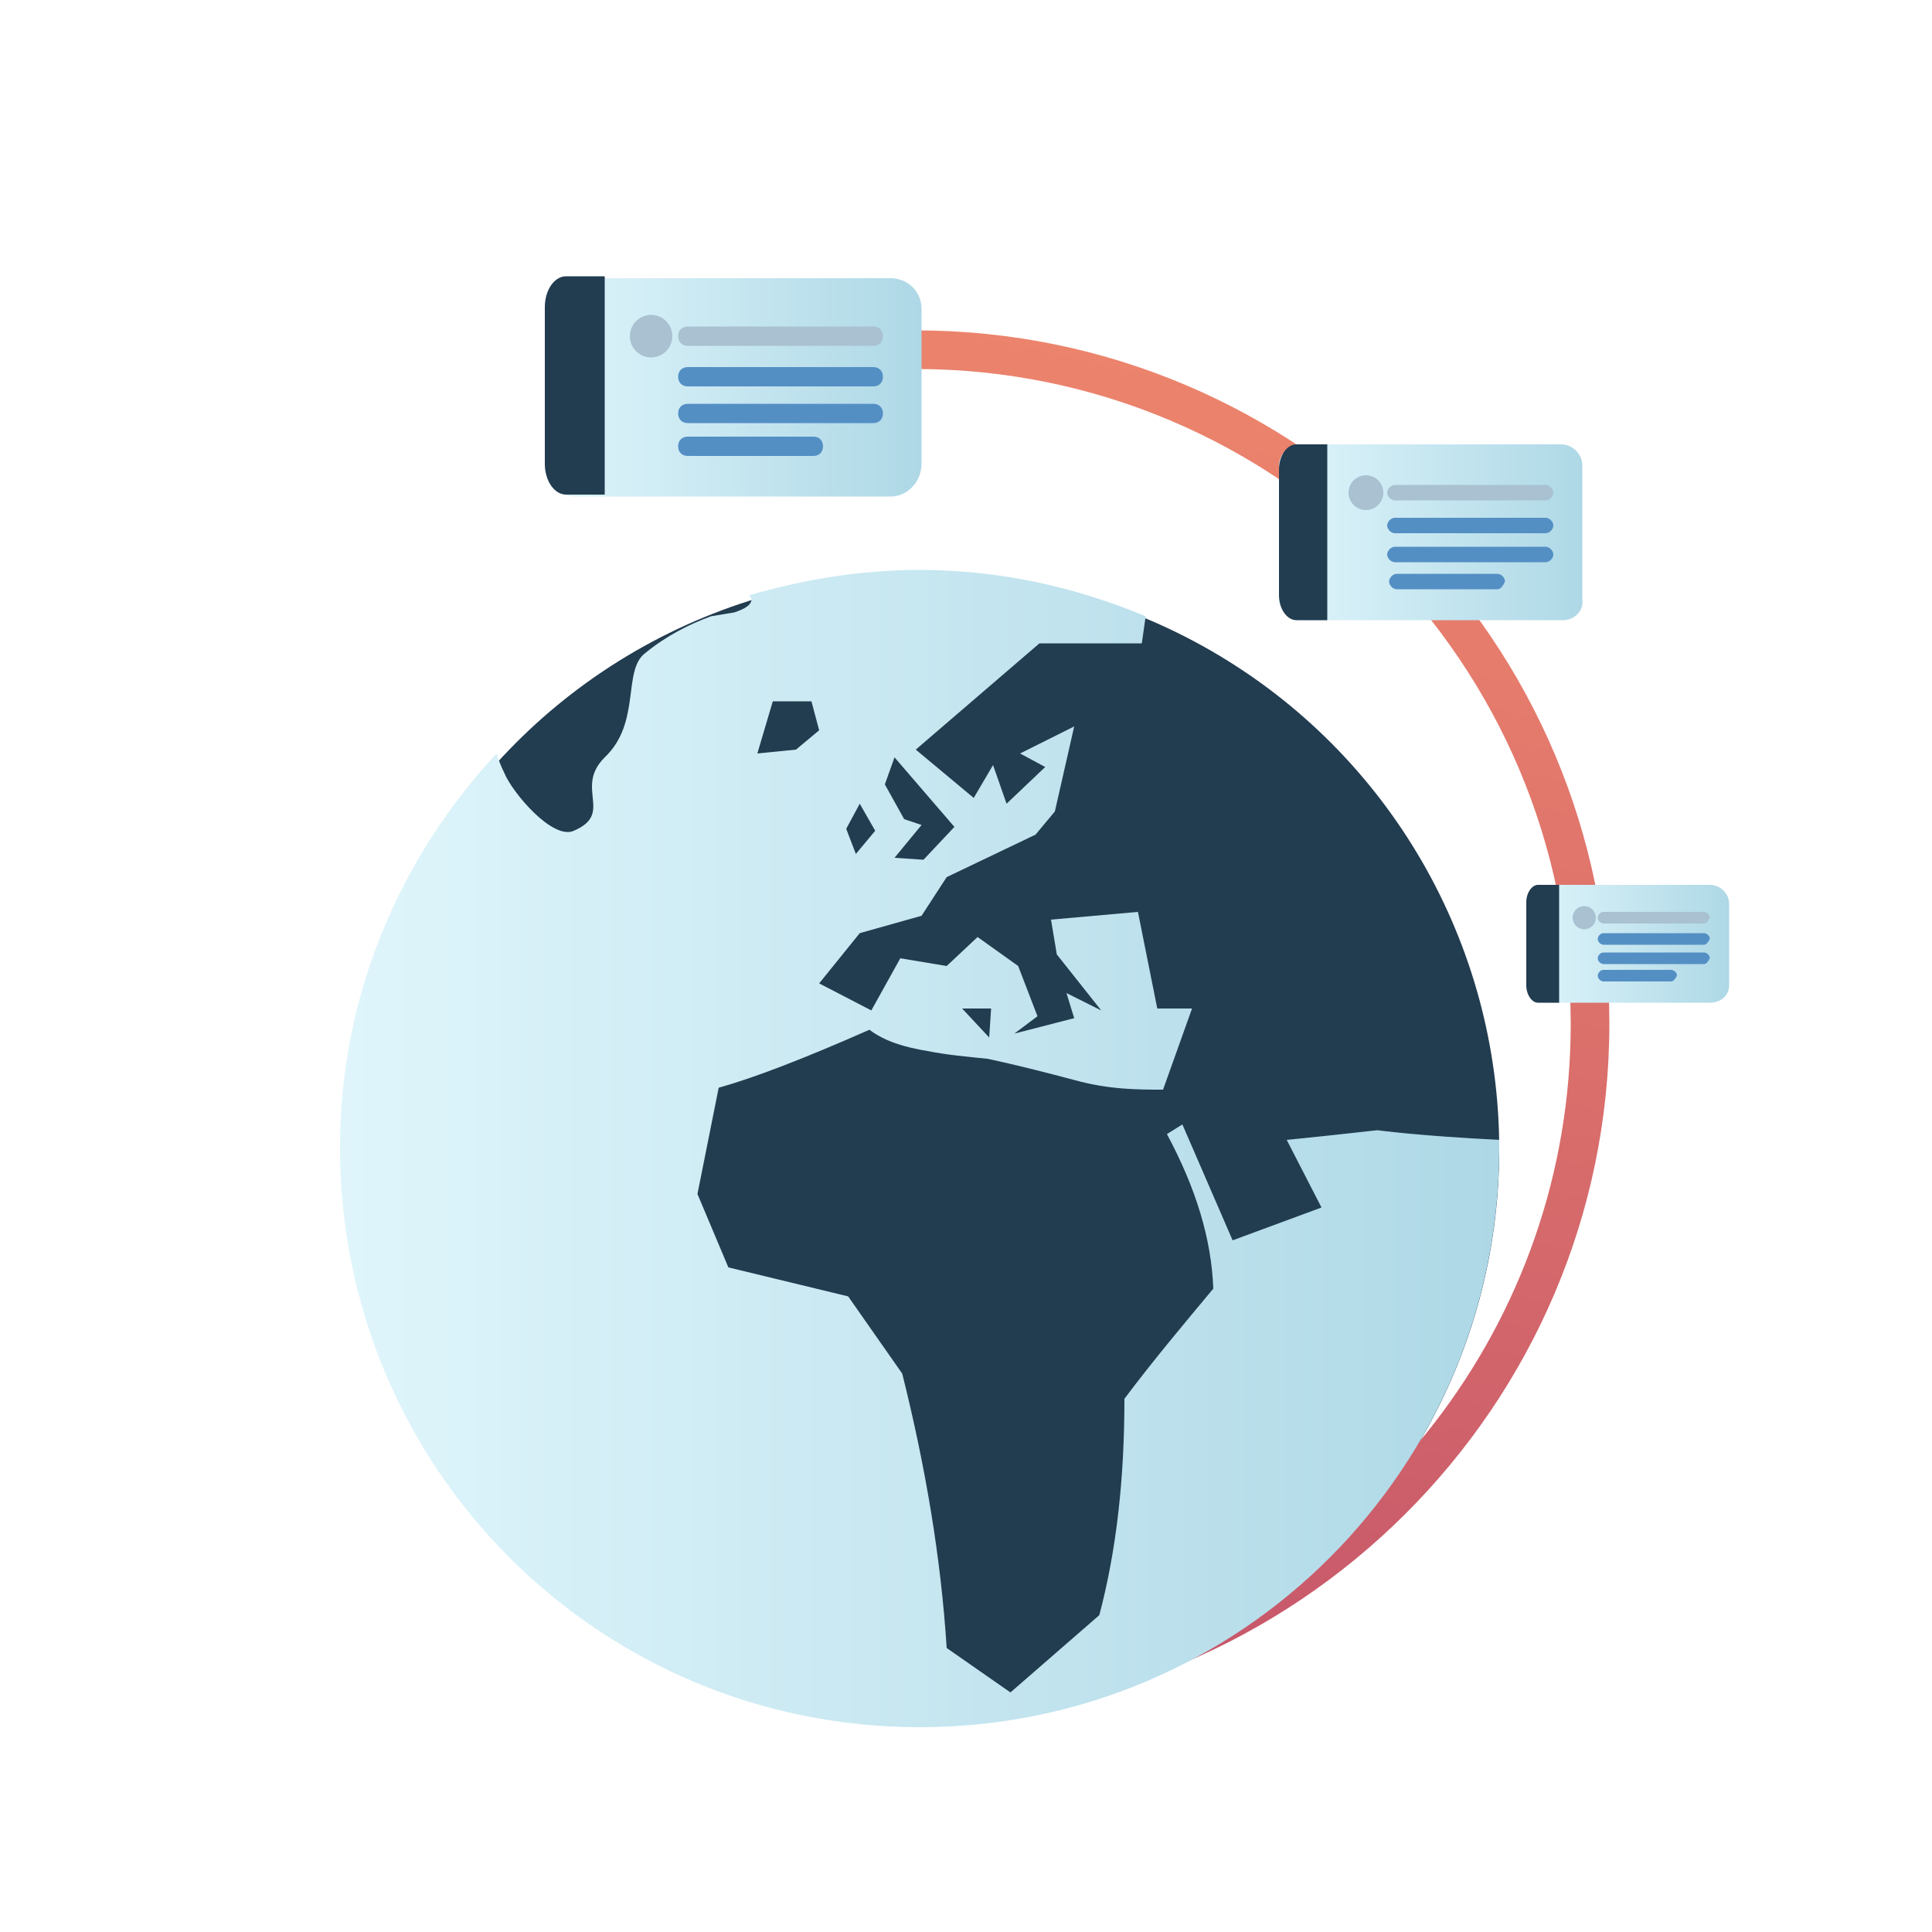 <?xml version="1.0" encoding="utf-8"?>
<!-- Generator: Adobe Illustrator 22.0.0, SVG Export Plug-In . SVG Version: 6.00 Build 0)  -->
<svg version="1.1" id="Слой_1" xmlns="http://www.w3.org/2000/svg" xmlns:xlink="http://www.w3.org/1999/xlink" x="0px" y="0px"
	 viewBox="0 0 100 100" style="enable-background:new 0 0 100 100;" xml:space="preserve">
<style type="text/css">
	.st0{fill:#223C50;}
	.st1{fill:url(#SVGID_1_);}
	.st2{fill:url(#SVGID_2_);}
	.st3{fill:url(#SVGID_3_);}
	.st4{fill:#548FC4;}
	.st5{fill:#A9C1D1;}
	.st6{fill:url(#SVGID_4_);}
	.st7{fill:url(#SVGID_5_);}
</style>
<g>
	<circle class="st0" cx="47.8" cy="59.5" r="29.8"/>
	<g>
		
			<linearGradient id="SVGID_1_" gradientUnits="userSpaceOnUse" x1="70.804" y1="89.713" x2="54.47" y2="16.38" gradientTransform="matrix(1 0 0 -1 0 100)">
			<stop  offset="0" style="stop-color:#F28B6C"/>
			<stop  offset="1" style="stop-color:#C7586B"/>
		</linearGradient>
		<path class="st1" d="M47.3,88.9c-0.6,0-1-0.4-1-1s0.4-1,1-1c1,0,1.9,0,2.9-0.1c0.8-0.1,1.6,1.5,2.4,1.3c1.4-0.2,2.6-2.1,4-2.5
			c14.2-4,24.7-17.1,24.7-32.6c0-18.7-15.2-33.9-33.9-33.9c-0.6,0-1-0.4-1-1s0.4-1,1-1c19.8,0,35.9,16.1,35.9,35.9
			S67.1,88.9,47.3,88.9z"/>
	</g>
	
		<linearGradient id="SVGID_2_" gradientUnits="userSpaceOnUse" x1="17.755" y1="40.55" x2="77.755" y2="40.55" gradientTransform="matrix(1 0 0 -1 0 100)">
		<stop  offset="0" style="stop-color:#DFF5FB"/>
		<stop  offset="0.25" style="stop-color:#D3EEF6"/>
		<stop  offset="1" style="stop-color:#AED8E6"/>
	</linearGradient>
	<path class="st2" d="M71.3,58.5c-0.1,0-1.7,0.2-4.7,0.5l1.8,3.5l-4.6,1.7l-2.6-6l-0.8,0.5c1.5,2.8,2.3,5.4,2.4,8
		c-1.5,1.8-3.1,3.7-4.6,5.7c0,4.1-0.4,7.8-1.3,11.2l-4.6,4L49,85.3c-0.3-4.7-1.1-9.4-2.3-14.2l-2.8-4l-6.2-1.5l-1.6-3.8l1.1-5.5
		c1.8-0.5,4.4-1.5,7.8-3c0.8,0.6,1.8,0.9,3,1.1c1,0.2,2.1,0.3,3.1,0.4c0,0,1.5,0.3,4.5,1.1c1.8,0.5,3.3,0.5,4.6,0.5l1.5-4.2h-1.8
		l-1-5l-4.5,0.4l0.3,1.8l2.3,2.9l-1.8-0.9l0.4,1.3l-3.1,0.8l1.2-0.9l-1-2.6l-2.1-1.5L49,50l-2.4-0.4l-1.5,2.7l-2.7-1.4l2.1-2.6
		l3.2-0.9l1.3-2l4.6-2.2l1-1.2l1-4.4L52.8,39l1.3,0.7l-2,1.9l-0.7-2l-1,1.7l-3-2.5l6.4-5.5h5.3l0.2-1.4c-3.6-1.5-7.5-2.4-11.7-2.4
		c-3.1,0-6,0.5-8.8,1.3c0,0.1,0.1,0.2,0.1,0.2c0,0.3-0.3,0.5-0.9,0.7l-1.2,0.2c-1.1,0.4-2.3,1-3.4,1.9c-1.2,0.9-0.2,3.6-2.1,5.4
		c-1.6,1.6,0.5,2.9-1.6,3.8c-1.1,0.5-3.2-2-3.6-3c-0.2-0.4-0.3-0.7-0.4-1c-5,5.4-8.1,12.5-8.1,20.4c0,16.6,13.4,30,30,30
		s30-13.4,30-30c0-0.1,0-0.3,0-0.4C73.5,58.8,71.3,58.5,71.3,58.5z M51.3,52.2l-0.1,1.5l-1.4-1.5H51.3z M46.3,39.2l3.1,3.6l-1.6,1.7
		l-1.5-0.1l1.4-1.7l-0.9-0.3l-1-1.8L46.3,39.2z M44.5,41.6l0.8,1.4l-1,1.2l-0.5-1.3L44.5,41.6z M40,36.3h2l0.4,1.5l-1.2,1l-2,0.2
		L40,36.3z"/>
	<g>
		
			<linearGradient id="SVGID_3_" gradientUnits="userSpaceOnUse" x1="28.129" y1="79.95" x2="47.732" y2="79.95" gradientTransform="matrix(1 0 0 -1 0 100)">
			<stop  offset="0" style="stop-color:#DFF5FB"/>
			<stop  offset="0.25" style="stop-color:#D3EEF6"/>
			<stop  offset="1" style="stop-color:#AED8E6"/>
		</linearGradient>
		<path class="st3" d="M46.1,25.7H29.8c-0.9,0-1.6-0.7-1.6-1.6V16c0-0.9,0.7-1.6,1.6-1.6h16.3c0.9,0,1.6,0.7,1.6,1.6v8
			C47.7,24.9,47,25.7,46.1,25.7z"/>
		<path class="st0" d="M31.3,14.3h-2c-0.6,0-1.1,0.7-1.1,1.6V24c0,0.9,0.5,1.6,1.1,1.6h2V14.3z"/>
		<g>
			<path class="st4" d="M45.2,20h-9.6c-0.3,0-0.5-0.2-0.5-0.5l0,0c0-0.3,0.2-0.5,0.5-0.5h9.6c0.3,0,0.5,0.2,0.5,0.5l0,0
				C45.7,19.8,45.5,20,45.2,20z"/>
		</g>
		<g>
			<path class="st4" d="M45.2,21.9h-9.6c-0.3,0-0.5-0.2-0.5-0.5l0,0c0-0.3,0.2-0.5,0.5-0.5h9.6c0.3,0,0.5,0.2,0.5,0.5l0,0
				C45.7,21.7,45.5,21.9,45.2,21.9z"/>
		</g>
		<g>
			<path class="st4" d="M42.1,23.6h-6.5c-0.3,0-0.5-0.2-0.5-0.5l0,0c0-0.3,0.2-0.5,0.5-0.5h6.5c0.3,0,0.5,0.2,0.5,0.5l0,0
				C42.6,23.4,42.4,23.6,42.1,23.6z"/>
		</g>
		<g>
			<path class="st5" d="M45.2,17.9h-9.6c-0.3,0-0.5-0.2-0.5-0.5l0,0c0-0.3,0.2-0.5,0.5-0.5h9.6c0.3,0,0.5,0.2,0.5,0.5l0,0
				C45.7,17.7,45.5,17.9,45.2,17.9z"/>
			<circle class="st5" cx="33.7" cy="17.4" r="1.1"/>
		</g>
	</g>
	<g>
		
			<linearGradient id="SVGID_4_" gradientUnits="userSpaceOnUse" x1="66.2" y1="72.45" x2="82.001" y2="72.45" gradientTransform="matrix(1 0 0 -1 0 100)">
			<stop  offset="0" style="stop-color:#DFF5FB"/>
			<stop  offset="0.25" style="stop-color:#D3EEF6"/>
			<stop  offset="1" style="stop-color:#AED8E6"/>
		</linearGradient>
		<path class="st6" d="M80.9,32.1H67.3c-0.6,0-1.1-0.5-1.1-1.1v-6.9c0-0.6,0.5-1.1,1.1-1.1h13.5c0.6,0,1.1,0.5,1.1,1.1V31
			C82,31.6,81.5,32.1,80.9,32.1z"/>
		<path class="st0" d="M68.7,23h-1.6c-0.5,0-0.9,0.6-0.9,1.3v6.5c0,0.7,0.4,1.3,0.9,1.3h1.6V23z"/>
		<g>
			<path class="st4" d="M80,27.6h-7.8c-0.2,0-0.4-0.2-0.4-0.4l0,0c0-0.2,0.2-0.4,0.4-0.4H80c0.2,0,0.4,0.2,0.4,0.4l0,0
				C80.4,27.4,80.2,27.6,80,27.6z"/>
		</g>
		<g>
			<path class="st4" d="M80,29.1h-7.8c-0.2,0-0.4-0.2-0.4-0.4l0,0c0-0.2,0.2-0.4,0.4-0.4H80c0.2,0,0.4,0.2,0.4,0.4l0,0
				C80.4,28.9,80.2,29.1,80,29.1z"/>
		</g>
		<g>
			<path class="st4" d="M77.5,30.5h-5.2c-0.2,0-0.4-0.2-0.4-0.4l0,0c0-0.2,0.2-0.4,0.4-0.4h5.2c0.2,0,0.4,0.2,0.4,0.4l0,0
				C77.8,30.3,77.7,30.5,77.5,30.5z"/>
		</g>
		<g>
			<path class="st5" d="M80,25.9h-7.8c-0.2,0-0.4-0.2-0.4-0.4l0,0c0-0.2,0.2-0.4,0.4-0.4H80c0.2,0,0.4,0.2,0.4,0.4l0,0
				C80.4,25.7,80.2,25.9,80,25.9z"/>
			<circle class="st5" cx="70.7" cy="25.5" r="0.9"/>
		</g>
	</g>
	<g>
		
			<linearGradient id="SVGID_5_" gradientUnits="userSpaceOnUse" x1="79" y1="51.15" x2="89.516" y2="51.15" gradientTransform="matrix(1 0 0 -1 0 100)">
			<stop  offset="0" style="stop-color:#DFF5FB"/>
			<stop  offset="0.25" style="stop-color:#D3EEF6"/>
			<stop  offset="1" style="stop-color:#AED8E6"/>
		</linearGradient>
		<path class="st7" d="M88.5,51.9h-8.1c-0.8,0-1.4-0.6-1.4-1.4v-3.3c0-0.8,0.6-1.4,1.4-1.4h8.1c0.5,0,1,0.4,1,1V51
			C89.5,51.5,89.1,51.9,88.5,51.9z"/>
		<path class="st0" d="M80.7,45.8h-1.1c-0.3,0-0.6,0.4-0.6,0.9V51c0,0.5,0.3,0.9,0.6,0.9h1.1V45.8z"/>
		<g>
			<path class="st4" d="M88.2,48.9H83c-0.1,0-0.3-0.1-0.3-0.3l0,0c0-0.1,0.1-0.3,0.3-0.3h5.2c0.1,0,0.3,0.1,0.3,0.3l0,0
				C88.4,48.8,88.3,48.9,88.2,48.9z"/>
		</g>
		<g>
			<path class="st4" d="M88.2,49.9H83c-0.1,0-0.3-0.1-0.3-0.3l0,0c0-0.1,0.1-0.3,0.3-0.3h5.2c0.1,0,0.3,0.1,0.3,0.3l0,0
				C88.4,49.8,88.3,49.9,88.2,49.9z"/>
		</g>
		<g>
			<path class="st4" d="M86.5,50.8H83c-0.1,0-0.3-0.1-0.3-0.3l0,0c0-0.1,0.1-0.3,0.3-0.3h3.5c0.1,0,0.3,0.1,0.3,0.3l0,0
				C86.7,50.7,86.6,50.8,86.5,50.8z"/>
		</g>
		<g>
			<path class="st5" d="M88.2,47.8H83c-0.1,0-0.3-0.1-0.3-0.3l0,0c0-0.1,0.1-0.3,0.3-0.3h5.2c0.1,0,0.3,0.1,0.3,0.3l0,0
				C88.4,47.7,88.3,47.8,88.2,47.8z"/>
			<circle class="st5" cx="82" cy="47.5" r="0.6"/>
		</g>
	</g>
</g>
</svg>
